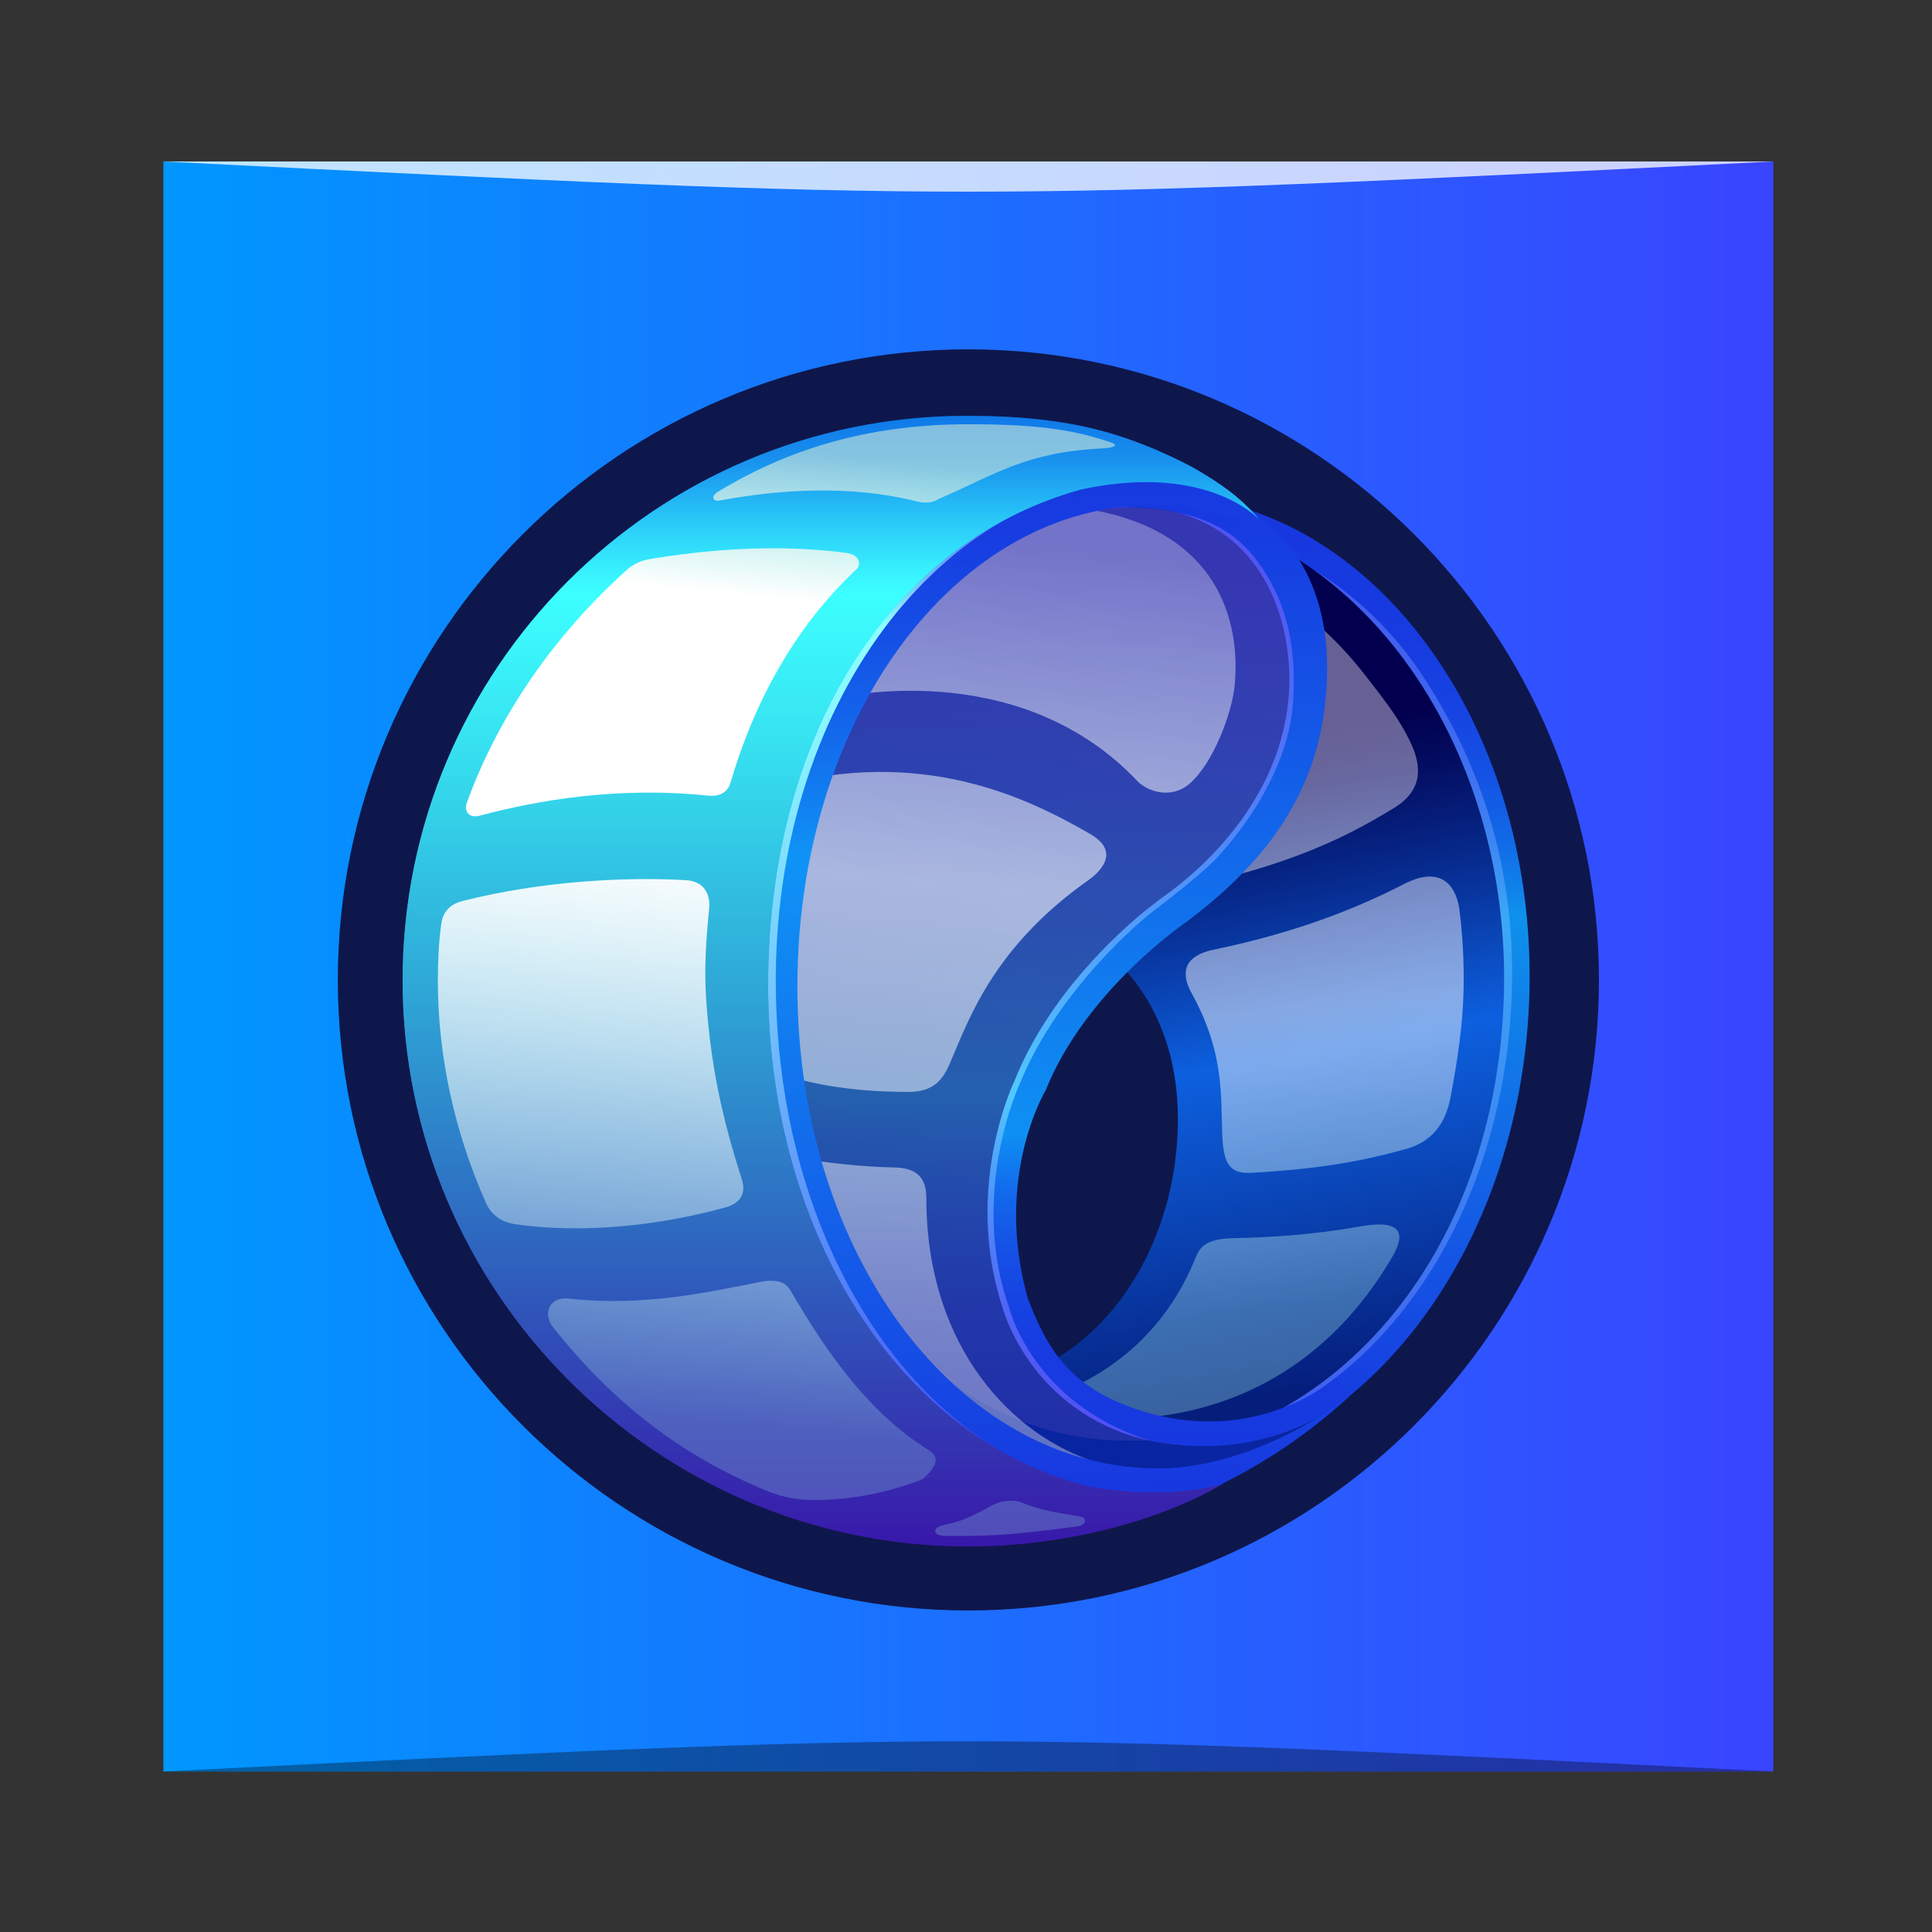 <?xml version="1.0" encoding="UTF-8" standalone="no"?>
<!-- Created with Inkscape (http://www.inkscape.org/) -->

<svg
   xmlns:a="http://ns.adobe.com/AdobeSVGViewerExtensions/3.0/"
   xmlns:dc="http://purl.org/dc/elements/1.1/"
   xmlns:cc="http://creativecommons.org/ns#"
   xmlns:rdf="http://www.w3.org/1999/02/22-rdf-syntax-ns#"
   xmlns:svg="http://www.w3.org/2000/svg"
   xmlns="http://www.w3.org/2000/svg"
   xmlns:xlink="http://www.w3.org/1999/xlink"
   xmlns:sodipodi="http://sodipodi.sourceforge.net/DTD/sodipodi-0.dtd"
   xmlns:inkscape="http://www.inkscape.org/namespaces/inkscape"
   width="48px"
   height="48px"
   id="svg3743"
   version="1.1"
   inkscape:version="0.48.5 r10040"
   sodipodi:docname="新建文档 2">
  <rect width="100%" height="100%" fill="#333333" stroke="none"/>
  <defs
     id="defs3745">
    <linearGradient
       inkscape:collect="always"
       xlink:href="#SVGID_1_"
       id="linearGradient3976"
       gradientUnits="userSpaceOnUse"
       x1="2"
       y1="23"
       x2="46"
       y2="23"
       gradientTransform="matrix(0.909,0,0,0.909,2.182,2.182)" />
    <linearGradient
       id="SVGID_1_"
       gradientUnits="userSpaceOnUse"
       x1="2"
       y1="23"
       x2="46"
       y2="23">
      <stop
         offset="0"
         style="stop-color:#0097FF"
         id="stop10" />
      <stop
         offset="1"
         style="stop-color:#3945FF"
         id="stop12" />
      <a:midPointStop
         offset="0"
         style="stop-color:#0097FF" />
      <a:midPointStop
         offset="0.5"
         style="stop-color:#0097FF" />
      <a:midPointStop
         offset="1"
         style="stop-color:#3945FF" />
    </linearGradient>
    <linearGradient
       inkscape:collect="always"
       xlink:href="#SVGID_2_"
       id="linearGradient3972"
       gradientUnits="userSpaceOnUse"
       x1="32.577"
       y1="12.226"
       x2="32.577"
       y2="12.226"
       gradientTransform="matrix(0.909,0,0,0.909,2.241,2.194)" />
    <linearGradient
       id="SVGID_2_"
       gradientUnits="userSpaceOnUse"
       x1="32.577"
       y1="12.226"
       x2="32.577"
       y2="12.226">
      <stop
         offset="0"
         style="stop-color:#036D94"
         id="stop19" />
      <stop
         offset="0.045"
         style="stop-color:#179DB3"
         id="stop21" />
      <stop
         offset="0.098"
         style="stop-color:#2DD1D3"
         id="stop23" />
      <stop
         offset="0.138"
         style="stop-color:#3AF1E7"
         id="stop25" />
      <stop
         offset="0.16"
         style="stop-color:#3FFDEF"
         id="stop27" />
      <stop
         offset="0.266"
         style="stop-color:#3DE5E4"
         id="stop29" />
      <stop
         offset="0.489"
         style="stop-color:#36A7C8"
         id="stop31" />
      <stop
         offset="0.808"
         style="stop-color:#2C449C"
         id="stop33" />
      <stop
         offset="1"
         style="stop-color:#260680"
         id="stop35" />
      <a:midPointStop
         offset="0"
         style="stop-color:#036D94" />
      <a:midPointStop
         offset="0.425"
         style="stop-color:#036D94" />
      <a:midPointStop
         offset="0.16"
         style="stop-color:#3FFDEF" />
      <a:midPointStop
         offset="0.539"
         style="stop-color:#3FFDEF" />
      <a:midPointStop
         offset="1"
         style="stop-color:#260680" />
    </linearGradient>
    <linearGradient
       inkscape:collect="always"
       xlink:href="#SVGID_3_"
       id="linearGradient3968"
       gradientUnits="userSpaceOnUse"
       x1="33.054"
       y1="11.592"
       x2="33.054"
       y2="11.592"
       gradientTransform="matrix(0.909,0,0,0.909,2.241,2.194)" />
    <linearGradient
       id="SVGID_3_"
       gradientUnits="userSpaceOnUse"
       x1="33.054"
       y1="11.592"
       x2="33.054"
       y2="11.592">
      <stop
         offset="0"
         style="stop-color:#036D94"
         id="stop42" />
      <stop
         offset="0.045"
         style="stop-color:#179DB3"
         id="stop44" />
      <stop
         offset="0.098"
         style="stop-color:#2DD1D3"
         id="stop46" />
      <stop
         offset="0.138"
         style="stop-color:#3AF1E7"
         id="stop48" />
      <stop
         offset="0.16"
         style="stop-color:#3FFDEF"
         id="stop50" />
      <stop
         offset="0.266"
         style="stop-color:#3DE5E4"
         id="stop52" />
      <stop
         offset="0.489"
         style="stop-color:#36A7C8"
         id="stop54" />
      <stop
         offset="0.808"
         style="stop-color:#2C449C"
         id="stop56" />
      <stop
         offset="1"
         style="stop-color:#260680"
         id="stop58" />
      <a:midPointStop
         offset="0"
         style="stop-color:#036D94" />
      <a:midPointStop
         offset="0.425"
         style="stop-color:#036D94" />
      <a:midPointStop
         offset="0.16"
         style="stop-color:#3FFDEF" />
      <a:midPointStop
         offset="0.539"
         style="stop-color:#3FFDEF" />
      <a:midPointStop
         offset="1"
         style="stop-color:#260680" />
    </linearGradient>
    <linearGradient
       inkscape:collect="always"
       xlink:href="#SVGID_4_"
       id="linearGradient4499"
       gradientUnits="userSpaceOnUse"
       x1="28.873"
       y1="12.15"
       x2="29.122"
       y2="36.631"
       gradientTransform="matrix(0.909,0,0,0.909,2.241,2.194)" />
    <linearGradient
       id="SVGID_4_"
       gradientUnits="userSpaceOnUse"
       x1="28.873"
       y1="12.15"
       x2="29.122"
       y2="36.631">
      <stop
         offset="0"
         style="stop-color:#1738E0"
         id="stop71" />
      <stop
         offset="0.121"
         style="stop-color:#173BE0"
         id="stop73" />
      <stop
         offset="0.205"
         style="stop-color:#1644E2"
         id="stop75" />
      <stop
         offset="0.279"
         style="stop-color:#1453E4"
         id="stop77" />
      <stop
         offset="0.346"
         style="stop-color:#1269E7"
         id="stop79" />
      <stop
         offset="0.409"
         style="stop-color:#0F85EA"
         id="stop81" />
      <stop
         offset="0.43"
         style="stop-color:#0E91EC"
         id="stop83" />
      <stop
         offset="1"
         style="stop-color:#1738E0"
         id="stop85" />
      <a:midPointStop
         offset="0"
         style="stop-color:#1738E0" />
      <a:midPointStop
         offset="0.774"
         style="stop-color:#1738E0" />
      <a:midPointStop
         offset="0.43"
         style="stop-color:#0E91EC" />
      <a:midPointStop
         offset="0.5"
         style="stop-color:#0E91EC" />
      <a:midPointStop
         offset="1"
         style="stop-color:#1738E0" />
    </linearGradient>
    <linearGradient
       inkscape:collect="always"
       xlink:href="#SVGID_5_"
       id="linearGradient4496"
       gradientUnits="userSpaceOnUse"
       x1="32.317"
       y1="13.041"
       x2="32.549"
       y2="35.933"
       gradientTransform="matrix(0.909,0,0,0.909,2.241,2.194)" />
    <linearGradient
       id="SVGID_5_"
       gradientUnits="userSpaceOnUse"
       x1="32.317"
       y1="13.041"
       x2="32.549"
       y2="35.933">
      <stop
         offset="0"
         style="stop-color:#6982FC"
         id="stop90" />
      <stop
         offset="0.137"
         style="stop-color:#6985FC"
         id="stop92" />
      <stop
         offset="0.233"
         style="stop-color:#698EFD"
         id="stop94" />
      <stop
         offset="0.317"
         style="stop-color:#699DFD"
         id="stop96" />
      <stop
         offset="0.393"
         style="stop-color:#69B3FE"
         id="stop98" />
      <stop
         offset="0.43"
         style="stop-color:#69C1FF"
         id="stop100" />
      <stop
         offset="1"
         style="stop-color:#6982FC"
         id="stop102" />
      <a:midPointStop
         offset="0"
         style="stop-color:#6982FC" />
      <a:midPointStop
         offset="0.774"
         style="stop-color:#6982FC" />
      <a:midPointStop
         offset="0.43"
         style="stop-color:#69C1FF" />
      <a:midPointStop
         offset="0.5"
         style="stop-color:#69C1FF" />
      <a:midPointStop
         offset="1"
         style="stop-color:#6982FC" />
    </linearGradient>
    <linearGradient
       inkscape:collect="always"
       xlink:href="#SVGID_6_"
       id="linearGradient4493"
       gradientUnits="userSpaceOnUse"
       x1="27.045"
       y1="18.694"
       x2="30.291"
       y2="36.068"
       gradientTransform="matrix(0.909,0,0,0.909,2.241,2.194)" />
    <linearGradient
       id="SVGID_6_"
       gradientUnits="userSpaceOnUse"
       x1="27.045"
       y1="18.694"
       x2="30.291"
       y2="36.068">
      <stop
         offset="0"
         style="stop-color:#02004E"
         id="stop107" />
      <stop
         offset="0.08"
         style="stop-color:#030C5F"
         id="stop109" />
      <stop
         offset="0.24"
         style="stop-color:#072A8D"
         id="stop111" />
      <stop
         offset="0.463"
         style="stop-color:#0C5AD6"
         id="stop113" />
      <stop
         offset="0.489"
         style="stop-color:#0D60DF"
         id="stop115" />
      <stop
         offset="0.717"
         style="stop-color:#0A44B5"
         id="stop117" />
      <stop
         offset="1"
         style="stop-color:#051E7C"
         id="stop119" />
      <a:midPointStop
         offset="0"
         style="stop-color:#02004E" />
      <a:midPointStop
         offset="0.553"
         style="stop-color:#02004E" />
      <a:midPointStop
         offset="0.489"
         style="stop-color:#0D60DF" />
      <a:midPointStop
         offset="0.522"
         style="stop-color:#0D60DF" />
      <a:midPointStop
         offset="1"
         style="stop-color:#051E7C" />
    </linearGradient>
    <linearGradient
       inkscape:collect="always"
       xlink:href="#SVGID_7_"
       id="linearGradient4236"
       gradientUnits="userSpaceOnUse"
       x1="33.187"
       y1="19.011"
       x2="34.793"
       y2="33.069" />
    <linearGradient
       id="SVGID_7_"
       gradientUnits="userSpaceOnUse"
       x1="33.187"
       y1="19.011"
       x2="34.793"
       y2="33.069">
      <stop
         offset="0"
         style="stop-color:#FFF0FF;stop-opacity:0.8"
         id="stop126" />
      <stop
         offset="0.163"
         style="stop-color:#FFF7FF;stop-opacity:0.875"
         id="stop128" />
      <stop
         offset="0.435"
         style="stop-color:#FFFFFF"
         id="stop130" />
      <stop
         offset="0.547"
         style="stop-color:#F8FFFE;stop-opacity:0.92"
         id="stop132" />
      <stop
         offset="0.714"
         style="stop-color:#E4FFFB;stop-opacity:0.802"
         id="stop134" />
      <stop
         offset="0.913"
         style="stop-color:#C3FFF6;stop-opacity:0.661"
         id="stop136" />
      <stop
         offset="1"
         style="stop-color:#B3FFF3;stop-opacity:0.6"
         id="stop138" />
      <a:midPointStop
         offset="0"
         style="stop-color:#FFF0FF;stop-opacity:0.8" />
      <a:midPointStop
         offset="0.384"
         style="stop-color:#FFF0FF;stop-opacity:0.8" />
      <a:midPointStop
         offset="0.435"
         style="stop-color:#FFFFFF" />
      <a:midPointStop
         offset="0.623"
         style="stop-color:#FFFFFF" />
      <a:midPointStop
         offset="1"
         style="stop-color:#B3FFF3;stop-opacity:0.6" />
    </linearGradient>
    <linearGradient
       inkscape:collect="always"
       xlink:href="#SVGID_8_"
       id="linearGradient4238"
       gradientUnits="userSpaceOnUse"
       x1="27.386"
       y1="19.673"
       x2="28.993"
       y2="33.732" />
    <linearGradient
       id="SVGID_8_"
       gradientUnits="userSpaceOnUse"
       x1="27.386"
       y1="19.673"
       x2="28.993"
       y2="33.732">
      <stop
         offset="0"
         style="stop-color:#FFF0FF;stop-opacity:0.8"
         id="stop143" />
      <stop
         offset="0.163"
         style="stop-color:#FFF7FF;stop-opacity:0.875"
         id="stop145" />
      <stop
         offset="0.435"
         style="stop-color:#FFFFFF"
         id="stop147" />
      <stop
         offset="0.547"
         style="stop-color:#F8FFFE;stop-opacity:0.92"
         id="stop149" />
      <stop
         offset="0.714"
         style="stop-color:#E4FFFB;stop-opacity:0.802"
         id="stop151" />
      <stop
         offset="0.913"
         style="stop-color:#C3FFF6;stop-opacity:0.661"
         id="stop153" />
      <stop
         offset="1"
         style="stop-color:#B3FFF3;stop-opacity:0.6"
         id="stop155" />
      <a:midPointStop
         offset="0"
         style="stop-color:#FFF0FF;stop-opacity:0.8" />
      <a:midPointStop
         offset="0.384"
         style="stop-color:#FFF0FF;stop-opacity:0.8" />
      <a:midPointStop
         offset="0.435"
         style="stop-color:#FFFFFF" />
      <a:midPointStop
         offset="0.623"
         style="stop-color:#FFFFFF" />
      <a:midPointStop
         offset="1"
         style="stop-color:#B3FFF3;stop-opacity:0.6" />
    </linearGradient>
    <linearGradient
       inkscape:collect="always"
       xlink:href="#SVGID_11_"
       id="linearGradient4240"
       gradientUnits="userSpaceOnUse"
       x1="29.249"
       y1="19.459"
       x2="30.855"
       y2="33.52" />
    <linearGradient
       id="SVGID_11_"
       gradientUnits="userSpaceOnUse"
       x1="29.249"
       y1="19.459"
       x2="30.855"
       y2="33.52">
      <stop
         offset="0"
         style="stop-color:#FFF0FF;stop-opacity:0.8"
         id="stop160" />
      <stop
         offset="0.163"
         style="stop-color:#FFF7FF;stop-opacity:0.875"
         id="stop162" />
      <stop
         offset="0.435"
         style="stop-color:#FFFFFF"
         id="stop164" />
      <stop
         offset="0.547"
         style="stop-color:#F8FFFE;stop-opacity:0.92"
         id="stop166" />
      <stop
         offset="0.714"
         style="stop-color:#E4FFFB;stop-opacity:0.802"
         id="stop168" />
      <stop
         offset="0.913"
         style="stop-color:#C3FFF6;stop-opacity:0.661"
         id="stop170" />
      <stop
         offset="1"
         style="stop-color:#B3FFF3;stop-opacity:0.6"
         id="stop172" />
      <a:midPointStop
         offset="0"
         style="stop-color:#FFF0FF;stop-opacity:0.8" />
      <a:midPointStop
         offset="0.384"
         style="stop-color:#FFF0FF;stop-opacity:0.8" />
      <a:midPointStop
         offset="0.435"
         style="stop-color:#FFFFFF" />
      <a:midPointStop
         offset="0.623"
         style="stop-color:#FFFFFF" />
      <a:midPointStop
         offset="1"
         style="stop-color:#B3FFF3;stop-opacity:0.6" />
    </linearGradient>
    <linearGradient
       inkscape:collect="always"
       xlink:href="#SVGID_12_"
       id="linearGradient4462"
       gradientUnits="userSpaceOnUse"
       x1="24.433"
       y1="37.027"
       x2="24.735"
       y2="11.336"
       gradientTransform="matrix(0.909,0,0,0.909,2.241,2.194)" />
    <linearGradient
       id="SVGID_12_"
       gradientUnits="userSpaceOnUse"
       x1="24.433"
       y1="37.027"
       x2="24.735"
       y2="11.336">
      <stop
         offset="0"
         style="stop-color:#1738E0"
         id="stop177" />
      <stop
         offset="0.093"
         style="stop-color:#173BE1"
         id="stop179" />
      <stop
         offset="0.158"
         style="stop-color:#1644E3"
         id="stop181" />
      <stop
         offset="0.214"
         style="stop-color:#1453E6"
         id="stop183" />
      <stop
         offset="0.266"
         style="stop-color:#1269EB"
         id="stop185" />
      <stop
         offset="0.314"
         style="stop-color:#0F85F1"
         id="stop187" />
      <stop
         offset="0.329"
         style="stop-color:#0E90F3"
         id="stop189" />
      <stop
         offset="1"
         style="stop-color:#1738E0"
         id="stop191" />
      <a:midPointStop
         offset="0"
         style="stop-color:#1738E0" />
      <a:midPointStop
         offset="0.774"
         style="stop-color:#1738E0" />
      <a:midPointStop
         offset="0.329"
         style="stop-color:#0E90F3" />
      <a:midPointStop
         offset="0.5"
         style="stop-color:#0E90F3" />
      <a:midPointStop
         offset="1"
         style="stop-color:#1738E0" />
    </linearGradient>
    <linearGradient
       inkscape:collect="always"
       xlink:href="#SVGID_13_"
       id="linearGradient4459"
       gradientUnits="userSpaceOnUse"
       x1="25.317"
       y1="36.316"
       x2="25.596"
       y2="12.604"
       gradientTransform="matrix(0.909,0,0,0.909,2.241,2.194)" />
    <linearGradient
       id="SVGID_13_"
       gradientUnits="userSpaceOnUse"
       x1="25.317"
       y1="36.316"
       x2="25.596"
       y2="12.604">
      <stop
         offset="0"
         style="stop-color:#5052F3"
         id="stop196" />
      <stop
         offset="0.057"
         style="stop-color:#5058F4"
         id="stop198" />
      <stop
         offset="0.131"
         style="stop-color:#5067F5"
         id="stop200" />
      <stop
         offset="0.213"
         style="stop-color:#5082F8"
         id="stop202" />
      <stop
         offset="0.3"
         style="stop-color:#51A6FB"
         id="stop204" />
      <stop
         offset="0.371"
         style="stop-color:#51C9FF"
         id="stop206" />
      <stop
         offset="0.536"
         style="stop-color:#51A2FB"
         id="stop208" />
      <stop
         offset="0.742"
         style="stop-color:#5078F7"
         id="stop210" />
      <stop
         offset="0.904"
         style="stop-color:#505EF4"
         id="stop212" />
      <stop
         offset="1"
         style="stop-color:#5054F3"
         id="stop214" />
      <a:midPointStop
         offset="0"
         style="stop-color:#5052F3" />
      <a:midPointStop
         offset="0.655"
         style="stop-color:#5052F3" />
      <a:midPointStop
         offset="0.371"
         style="stop-color:#51C9FF" />
      <a:midPointStop
         offset="0.407"
         style="stop-color:#51C9FF" />
      <a:midPointStop
         offset="1"
         style="stop-color:#5054F3" />
    </linearGradient>
    <linearGradient
       inkscape:collect="always"
       xlink:href="#SVGID_14_"
       id="linearGradient4456"
       gradientUnits="userSpaceOnUse"
       x1="30.691"
       y1="14.334"
       x2="23.751"
       y2="36.341"
       gradientTransform="matrix(0.909,0,0,0.909,2.241,2.194)" />
    <linearGradient
       id="SVGID_14_"
       gradientUnits="userSpaceOnUse"
       x1="30.691"
       y1="14.334"
       x2="23.751"
       y2="36.341">
      <stop
         offset="0"
         style="stop-color:#232285"
         id="stop219" />
      <stop
         offset="0.197"
         style="stop-color:#191F81"
         id="stop221" />
      <stop
         offset="0.667"
         style="stop-color:#071A79"
         id="stop223" />
      <stop
         offset="1"
         style="stop-color:#001876"
         id="stop225" />
      <a:midPointStop
         offset="0"
         style="stop-color:#232285" />
      <a:midPointStop
         offset="0.368"
         style="stop-color:#232285" />
      <a:midPointStop
         offset="1"
         style="stop-color:#001876" />
    </linearGradient>
    <linearGradient
       inkscape:collect="always"
       xlink:href="#SVGID_15_"
       id="linearGradient4248"
       gradientUnits="userSpaceOnUse"
       x1="25.874"
       y1="12.313"
       x2="23.754"
       y2="33.837" />
    <linearGradient
       id="SVGID_15_"
       gradientUnits="userSpaceOnUse"
       x1="25.874"
       y1="12.313"
       x2="23.754"
       y2="33.837">
      <stop
         offset="0"
         style="stop-color:#FFFFFF;stop-opacity:0.5"
         id="stop232" />
      <stop
         offset="0.156"
         style="stop-color:#FFFFFF;stop-opacity:0.7"
         id="stop234" />
      <stop
         offset="0.418"
         style="stop-color:#FFFFFF"
         id="stop236" />
      <stop
         offset="1"
         style="stop-color:#FFFFFF;stop-opacity:0.6"
         id="stop238" />
      <a:midPointStop
         offset="0"
         style="stop-color:#FFFFFF;stop-opacity:0.5" />
      <a:midPointStop
         offset="0.481"
         style="stop-color:#FFFFFF;stop-opacity:0.5" />
      <a:midPointStop
         offset="0.156"
         style="stop-color:#FFFFFF;stop-opacity:0.7" />
      <a:midPointStop
         offset="0.66"
         style="stop-color:#FFFFFF;stop-opacity:0.7" />
      <a:midPointStop
         offset="0.418"
         style="stop-color:#FFFFFF" />
      <a:midPointStop
         offset="0.66"
         style="stop-color:#FFFFFF" />
      <a:midPointStop
         offset="1"
         style="stop-color:#FFFFFF;stop-opacity:0.6" />
    </linearGradient>
    <linearGradient
       inkscape:collect="always"
       xlink:href="#SVGID_16_"
       id="linearGradient4250"
       gradientUnits="userSpaceOnUse"
       x1="23.896"
       y1="12.18"
       x2="21.645"
       y2="35.034" />
    <linearGradient
       id="SVGID_16_"
       gradientUnits="userSpaceOnUse"
       x1="23.896"
       y1="12.18"
       x2="21.645"
       y2="35.034">
      <stop
         offset="0"
         style="stop-color:#FFFFFF;stop-opacity:0.5"
         id="stop243" />
      <stop
         offset="0.156"
         style="stop-color:#FFFFFF;stop-opacity:0.7"
         id="stop245" />
      <stop
         offset="0.418"
         style="stop-color:#FFFFFF"
         id="stop247" />
      <stop
         offset="1"
         style="stop-color:#FFFFFF;stop-opacity:0.6"
         id="stop249" />
      <a:midPointStop
         offset="0"
         style="stop-color:#FFFFFF;stop-opacity:0.5" />
      <a:midPointStop
         offset="0.481"
         style="stop-color:#FFFFFF;stop-opacity:0.5" />
      <a:midPointStop
         offset="0.156"
         style="stop-color:#FFFFFF;stop-opacity:0.7" />
      <a:midPointStop
         offset="0.66"
         style="stop-color:#FFFFFF;stop-opacity:0.7" />
      <a:midPointStop
         offset="0.418"
         style="stop-color:#FFFFFF" />
      <a:midPointStop
         offset="0.66"
         style="stop-color:#FFFFFF" />
      <a:midPointStop
         offset="1"
         style="stop-color:#FFFFFF;stop-opacity:0.6" />
    </linearGradient>
    <linearGradient
       inkscape:collect="always"
       xlink:href="#SVGID_17_"
       id="linearGradient4252"
       gradientUnits="userSpaceOnUse"
       x1="24.988"
       y1="12.287"
       x2="22.738"
       y2="35.141" />
    <linearGradient
       id="SVGID_17_"
       gradientUnits="userSpaceOnUse"
       x1="24.988"
       y1="12.287"
       x2="22.738"
       y2="35.141">
      <stop
         offset="0"
         style="stop-color:#FFFFFF;stop-opacity:0.5"
         id="stop254" />
      <stop
         offset="0.156"
         style="stop-color:#FFFFFF;stop-opacity:0.7"
         id="stop256" />
      <stop
         offset="0.418"
         style="stop-color:#FFFFFF"
         id="stop258" />
      <stop
         offset="1"
         style="stop-color:#FFFFFF;stop-opacity:0.6"
         id="stop260" />
      <a:midPointStop
         offset="0"
         style="stop-color:#FFFFFF;stop-opacity:0.5" />
      <a:midPointStop
         offset="0.481"
         style="stop-color:#FFFFFF;stop-opacity:0.5" />
      <a:midPointStop
         offset="0.156"
         style="stop-color:#FFFFFF;stop-opacity:0.7" />
      <a:midPointStop
         offset="0.66"
         style="stop-color:#FFFFFF;stop-opacity:0.7" />
      <a:midPointStop
         offset="0.418"
         style="stop-color:#FFFFFF" />
      <a:midPointStop
         offset="0.66"
         style="stop-color:#FFFFFF" />
      <a:midPointStop
         offset="1"
         style="stop-color:#FFFFFF;stop-opacity:0.6" />
    </linearGradient>
    <linearGradient
       inkscape:collect="always"
       xlink:href="#SVGID_18_"
       id="linearGradient4434"
       gradientUnits="userSpaceOnUse"
       x1="20.682"
       y1="10.525"
       x2="21.987"
       y2="38.548"
       gradientTransform="matrix(0.909,0,0,0.909,2.241,2.194)" />
    <linearGradient
       id="SVGID_18_"
       gradientUnits="userSpaceOnUse"
       x1="20.682"
       y1="10.525"
       x2="21.987"
       y2="38.548">
      <stop
         offset="0"
         style="stop-color:#1738E0"
         id="stop265" />
      <stop
         offset="0.068"
         style="stop-color:#173DE1"
         id="stop267" />
      <stop
         offset="0.152"
         style="stop-color:#154DE5"
         id="stop269" />
      <stop
         offset="0.245"
         style="stop-color:#1366EB"
         id="stop271" />
      <stop
         offset="0.344"
         style="stop-color:#1089F3"
         id="stop273" />
      <stop
         offset="0.371"
         style="stop-color:#0F94F6"
         id="stop275" />
      <stop
         offset="1"
         style="stop-color:#1738E0"
         id="stop277" />
      <a:midPointStop
         offset="0"
         style="stop-color:#1738E0" />
      <a:midPointStop
         offset="0.661"
         style="stop-color:#1738E0" />
      <a:midPointStop
         offset="0.371"
         style="stop-color:#0F94F6" />
      <a:midPointStop
         offset="0.5"
         style="stop-color:#0F94F6" />
      <a:midPointStop
         offset="1"
         style="stop-color:#1738E0" />
    </linearGradient>
    <linearGradient
       inkscape:collect="always"
       xlink:href="#SVGID_19_"
       id="linearGradient4431"
       gradientUnits="userSpaceOnUse"
       x1="19.051"
       y1="11.329"
       x2="20.291"
       y2="37.968"
       gradientTransform="matrix(0.909,0,0,0.909,2.241,2.194)" />
    <linearGradient
       id="SVGID_19_"
       gradientUnits="userSpaceOnUse"
       x1="19.051"
       y1="11.329"
       x2="20.291"
       y2="37.968">
      <stop
         offset="0"
         style="stop-color:#3B4AF6"
         id="stop282" />
      <stop
         offset="0.131"
         style="stop-color:#8EFFFF"
         id="stop284" />
      <stop
         offset="0.226"
         style="stop-color:#8AF6FF"
         id="stop286" />
      <stop
         offset="0.381"
         style="stop-color:#7FDEFD"
         id="stop288" />
      <stop
         offset="0.576"
         style="stop-color:#6DB6FB"
         id="stop290" />
      <stop
         offset="0.802"
         style="stop-color:#5480F9"
         id="stop292" />
      <stop
         offset="1"
         style="stop-color:#3B4AF6"
         id="stop294" />
      <a:midPointStop
         offset="0"
         style="stop-color:#3B4AF6" />
      <a:midPointStop
         offset="0.5"
         style="stop-color:#3B4AF6" />
      <a:midPointStop
         offset="0.131"
         style="stop-color:#8EFFFF" />
      <a:midPointStop
         offset="0.6"
         style="stop-color:#8EFFFF" />
      <a:midPointStop
         offset="1"
         style="stop-color:#3B4AF6" />
    </linearGradient>
    <linearGradient
       inkscape:collect="always"
       xlink:href="#SVGID_20_"
       id="linearGradient4428"
       gradientUnits="userSpaceOnUse"
       x1="20.243"
       y1="10.172"
       x2="20.243"
       y2="40.034"
       gradientTransform="matrix(0.909,0,0,0.909,2.241,2.194)" />
    <linearGradient
       id="SVGID_20_"
       gradientUnits="userSpaceOnUse"
       x1="20.243"
       y1="10.172"
       x2="20.243"
       y2="40.034">
      <stop
         offset="0"
         style="stop-color:#0D70DD"
         id="stop299" />
      <stop
         offset="0.008"
         style="stop-color:#0E76DF"
         id="stop301" />
      <stop
         offset="0.078"
         style="stop-color:#16AAF0"
         id="stop303" />
      <stop
         offset="0.131"
         style="stop-color:#1ACAFB"
         id="stop305" />
      <stop
         offset="0.16"
         style="stop-color:#1CD6FF"
         id="stop307" />
      <stop
         offset="0.287"
         style="stop-color:#24BEFA"
         id="stop309" />
      <stop
         offset="0.554"
         style="stop-color:#3880ED"
         id="stop311" />
      <stop
         offset="0.939"
         style="stop-color:#591DD7"
         id="stop313" />
      <stop
         offset="1"
         style="stop-color:#5E0DD4"
         id="stop315" />
      <a:midPointStop
         offset="0"
         style="stop-color:#0D70DD" />
      <a:midPointStop
         offset="0.425"
         style="stop-color:#0D70DD" />
      <a:midPointStop
         offset="0.16"
         style="stop-color:#1CD6FF" />
      <a:midPointStop
         offset="0.539"
         style="stop-color:#1CD6FF" />
      <a:midPointStop
         offset="1"
         style="stop-color:#5E0DD4" />
    </linearGradient>
    <linearGradient
       inkscape:collect="always"
       xlink:href="#SVGID_21_"
       id="linearGradient4425"
       gradientUnits="userSpaceOnUse"
       x1="20.243"
       y1="8.92"
       x2="20.243"
       y2="39.817"
       gradientTransform="matrix(0.909,0,0,0.909,2.241,2.194)" />
    <linearGradient
       id="SVGID_21_"
       gradientUnits="userSpaceOnUse"
       x1="20.243"
       y1="8.92"
       x2="20.243"
       y2="39.817">
      <stop
         offset="0"
         style="stop-color:#127FF4;stop-opacity:0.5"
         id="stop320" />
      <stop
         offset="0.033"
         style="stop-color:#1D9FF7;stop-opacity:0.604"
         id="stop322" />
      <stop
         offset="0.092"
         style="stop-color:#2ED3FB;stop-opacity:0.786"
         id="stop324" />
      <stop
         offset="0.136"
         style="stop-color:#39F3FE;stop-opacity:0.924"
         id="stop326" />
      <stop
         offset="0.16"
         style="stop-color:#3DFFFF"
         id="stop328" />
      <stop
         offset="0.277"
         style="stop-color:#39E7F1;stop-opacity:0.931"
         id="stop330" />
      <stop
         offset="0.523"
         style="stop-color:#2DA9CE;stop-opacity:0.784"
         id="stop332" />
      <stop
         offset="0.876"
         style="stop-color:#1B4696;stop-opacity:0.574"
         id="stop334" />
      <stop
         offset="1"
         style="stop-color:#142281;stop-opacity:0.5"
         id="stop336" />
      <a:midPointStop
         offset="0"
         style="stop-color:#127FF4;stop-opacity:0.5" />
      <a:midPointStop
         offset="0.425"
         style="stop-color:#127FF4;stop-opacity:0.5" />
      <a:midPointStop
         offset="0.16"
         style="stop-color:#3DFFFF" />
      <a:midPointStop
         offset="0.539"
         style="stop-color:#3DFFFF" />
      <a:midPointStop
         offset="1"
         style="stop-color:#142281;stop-opacity:0.5" />
    </linearGradient>
    <linearGradient
       inkscape:collect="always"
       xlink:href="#SVGID_22_"
       id="linearGradient4262"
       gradientUnits="userSpaceOnUse"
       x1="15.468"
       y1="9.452"
       x2="12.749"
       y2="35.913" />
    <linearGradient
       id="SVGID_22_"
       gradientUnits="userSpaceOnUse"
       x1="15.468"
       y1="9.452"
       x2="12.749"
       y2="35.913">
      <stop
         offset="0"
         style="stop-color:#CDE8D9;stop-opacity:0.6"
         id="stop343" />
      <stop
         offset="0.156"
         style="stop-color:#FFFFFF"
         id="stop345" />
      <stop
         offset="0.418"
         style="stop-color:#FFFFFF"
         id="stop347" />
      <stop
         offset="0.511"
         style="stop-color:#FAFCFD;stop-opacity:0.888"
         id="stop349" />
      <stop
         offset="0.628"
         style="stop-color:#EAF4F9;stop-opacity:0.748"
         id="stop351" />
      <stop
         offset="0.757"
         style="stop-color:#D1E6F1;stop-opacity:0.592"
         id="stop353" />
      <stop
         offset="0.894"
         style="stop-color:#ADD3E6;stop-opacity:0.427"
         id="stop355" />
      <stop
         offset="1"
         style="stop-color:#8DC2DC;stop-opacity:0.3"
         id="stop357" />
      <a:midPointStop
         offset="0"
         style="stop-color:#CDE8D9;stop-opacity:0.6" />
      <a:midPointStop
         offset="0.481"
         style="stop-color:#CDE8D9;stop-opacity:0.6" />
      <a:midPointStop
         offset="0.156"
         style="stop-color:#FFFFFF" />
      <a:midPointStop
         offset="0.66"
         style="stop-color:#FFFFFF" />
      <a:midPointStop
         offset="0.418"
         style="stop-color:#FFFFFF" />
      <a:midPointStop
         offset="0.66"
         style="stop-color:#FFFFFF" />
      <a:midPointStop
         offset="1"
         style="stop-color:#8DC2DC;stop-opacity:0.3" />
    </linearGradient>
    <linearGradient
       inkscape:collect="always"
       xlink:href="#SVGID_23_"
       id="linearGradient4264"
       gradientUnits="userSpaceOnUse"
       x1="16.338"
       y1="9.547"
       x2="13.624"
       y2="35.952" />
    <linearGradient
       id="SVGID_23_"
       gradientUnits="userSpaceOnUse"
       x1="16.338"
       y1="9.547"
       x2="13.624"
       y2="35.952">
      <stop
         offset="0"
         style="stop-color:#CDE8D9;stop-opacity:0.6"
         id="stop362" />
      <stop
         offset="0.156"
         style="stop-color:#FFFFFF"
         id="stop364" />
      <stop
         offset="0.418"
         style="stop-color:#FFFFFF"
         id="stop366" />
      <stop
         offset="0.511"
         style="stop-color:#FAFCFD;stop-opacity:0.888"
         id="stop368" />
      <stop
         offset="0.628"
         style="stop-color:#EAF4F9;stop-opacity:0.748"
         id="stop370" />
      <stop
         offset="0.757"
         style="stop-color:#D1E6F1;stop-opacity:0.592"
         id="stop372" />
      <stop
         offset="0.894"
         style="stop-color:#ADD3E6;stop-opacity:0.427"
         id="stop374" />
      <stop
         offset="1"
         style="stop-color:#8DC2DC;stop-opacity:0.3"
         id="stop376" />
      <a:midPointStop
         offset="0"
         style="stop-color:#CDE8D9;stop-opacity:0.6" />
      <a:midPointStop
         offset="0.481"
         style="stop-color:#CDE8D9;stop-opacity:0.6" />
      <a:midPointStop
         offset="0.156"
         style="stop-color:#FFFFFF" />
      <a:midPointStop
         offset="0.66"
         style="stop-color:#FFFFFF" />
      <a:midPointStop
         offset="0.418"
         style="stop-color:#FFFFFF" />
      <a:midPointStop
         offset="0.66"
         style="stop-color:#FFFFFF" />
      <a:midPointStop
         offset="1"
         style="stop-color:#8DC2DC;stop-opacity:0.3" />
    </linearGradient>
    <linearGradient
       inkscape:collect="always"
       xlink:href="#SVGID_24_"
       id="linearGradient4266"
       gradientUnits="userSpaceOnUse"
       x1="22.544"
       y1="10.239"
       x2="19.94"
       y2="35.57" />
    <linearGradient
       id="SVGID_24_"
       gradientUnits="userSpaceOnUse"
       x1="22.544"
       y1="10.239"
       x2="19.94"
       y2="35.57">
      <stop
         offset="0"
         style="stop-color:#CDE8D9;stop-opacity:0.6"
         id="stop381" />
      <stop
         offset="0.156"
         style="stop-color:#FFFFFF"
         id="stop383" />
      <stop
         offset="0.418"
         style="stop-color:#FFFFFF"
         id="stop385" />
      <stop
         offset="0.511"
         style="stop-color:#FAFCFD;stop-opacity:0.888"
         id="stop387" />
      <stop
         offset="0.628"
         style="stop-color:#EAF4F9;stop-opacity:0.748"
         id="stop389" />
      <stop
         offset="0.757"
         style="stop-color:#D1E6F1;stop-opacity:0.592"
         id="stop391" />
      <stop
         offset="0.894"
         style="stop-color:#ADD3E6;stop-opacity:0.427"
         id="stop393" />
      <stop
         offset="1"
         style="stop-color:#8DC2DC;stop-opacity:0.3"
         id="stop395" />
      <a:midPointStop
         offset="0"
         style="stop-color:#CDE8D9;stop-opacity:0.6" />
      <a:midPointStop
         offset="0.481"
         style="stop-color:#CDE8D9;stop-opacity:0.6" />
      <a:midPointStop
         offset="0.156"
         style="stop-color:#FFFFFF" />
      <a:midPointStop
         offset="0.66"
         style="stop-color:#FFFFFF" />
      <a:midPointStop
         offset="0.418"
         style="stop-color:#FFFFFF" />
      <a:midPointStop
         offset="0.66"
         style="stop-color:#FFFFFF" />
      <a:midPointStop
         offset="1"
         style="stop-color:#8DC2DC;stop-opacity:0.3" />
    </linearGradient>
    <linearGradient
       inkscape:collect="always"
       xlink:href="#SVGID_25_"
       id="linearGradient4268"
       gradientUnits="userSpaceOnUse"
       x1="20.438"
       y1="9.922"
       x2="17.712"
       y2="36.454" />
    <linearGradient
       id="SVGID_25_"
       gradientUnits="userSpaceOnUse"
       x1="20.438"
       y1="9.922"
       x2="17.712"
       y2="36.454">
      <stop
         offset="0"
         style="stop-color:#CDE8D9;stop-opacity:0.6"
         id="stop400" />
      <stop
         offset="0.156"
         style="stop-color:#FFFFFF"
         id="stop402" />
      <stop
         offset="0.418"
         style="stop-color:#FFFFFF"
         id="stop404" />
      <stop
         offset="0.511"
         style="stop-color:#FAFCFD;stop-opacity:0.888"
         id="stop406" />
      <stop
         offset="0.628"
         style="stop-color:#EAF4F9;stop-opacity:0.748"
         id="stop408" />
      <stop
         offset="0.757"
         style="stop-color:#D1E6F1;stop-opacity:0.592"
         id="stop410" />
      <stop
         offset="0.894"
         style="stop-color:#ADD3E6;stop-opacity:0.427"
         id="stop412" />
      <stop
         offset="1"
         style="stop-color:#8DC2DC;stop-opacity:0.3"
         id="stop414" />
      <a:midPointStop
         offset="0"
         style="stop-color:#CDE8D9;stop-opacity:0.6" />
      <a:midPointStop
         offset="0.481"
         style="stop-color:#CDE8D9;stop-opacity:0.6" />
      <a:midPointStop
         offset="0.156"
         style="stop-color:#FFFFFF" />
      <a:midPointStop
         offset="0.66"
         style="stop-color:#FFFFFF" />
      <a:midPointStop
         offset="0.418"
         style="stop-color:#FFFFFF" />
      <a:midPointStop
         offset="0.66"
         style="stop-color:#FFFFFF" />
      <a:midPointStop
         offset="1"
         style="stop-color:#8DC2DC;stop-opacity:0.3" />
    </linearGradient>
    <linearGradient
       inkscape:collect="always"
       xlink:href="#SVGID_26_"
       id="linearGradient4270"
       gradientUnits="userSpaceOnUse"
       gradientTransform="matrix(0.998,0.058,-0.058,0.998,21.977,-2.086)"
       x1="7.984"
       y1="17.622"
       x2="5.731"
       y2="39.536" />
    <linearGradient
       id="SVGID_26_"
       gradientUnits="userSpaceOnUse"
       x1="7.984"
       y1="17.622"
       x2="5.731"
       y2="39.536"
       gradientTransform="matrix(0.998,0.058,-0.058,0.998,21.977,-2.086)">
      <stop
         offset="0"
         style="stop-color:#CDE8D9;stop-opacity:0.6"
         id="stop419" />
      <stop
         offset="0.156"
         style="stop-color:#FFFFFF"
         id="stop421" />
      <stop
         offset="0.418"
         style="stop-color:#FFFFFF"
         id="stop423" />
      <stop
         offset="0.511"
         style="stop-color:#FAFCFD;stop-opacity:0.888"
         id="stop425" />
      <stop
         offset="0.628"
         style="stop-color:#EAF4F9;stop-opacity:0.748"
         id="stop427" />
      <stop
         offset="0.757"
         style="stop-color:#D1E6F1;stop-opacity:0.592"
         id="stop429" />
      <stop
         offset="0.894"
         style="stop-color:#ADD3E6;stop-opacity:0.427"
         id="stop431" />
      <stop
         offset="1"
         style="stop-color:#8DC2DC;stop-opacity:0.3"
         id="stop433" />
      <a:midPointStop
         offset="0"
         style="stop-color:#CDE8D9;stop-opacity:0.6" />
      <a:midPointStop
         offset="0.481"
         style="stop-color:#CDE8D9;stop-opacity:0.6" />
      <a:midPointStop
         offset="0.156"
         style="stop-color:#FFFFFF" />
      <a:midPointStop
         offset="0.66"
         style="stop-color:#FFFFFF" />
      <a:midPointStop
         offset="0.418"
         style="stop-color:#FFFFFF" />
      <a:midPointStop
         offset="0.66"
         style="stop-color:#FFFFFF" />
      <a:midPointStop
         offset="1"
         style="stop-color:#8DC2DC;stop-opacity:0.3" />
    </linearGradient>
    <linearGradient
       inkscape:collect="always"
       xlink:href="#SVGID_27_"
       id="linearGradient4371"
       gradientUnits="userSpaceOnUse"
       x1="32.894"
       y1="12.537"
       x2="32.894"
       y2="12.537"
       gradientTransform="matrix(0.909,0,0,0.909,2.241,2.194)" />
    <linearGradient
       id="SVGID_27_"
       gradientUnits="userSpaceOnUse"
       x1="32.894"
       y1="12.537"
       x2="32.894"
       y2="12.537">
      <stop
         offset="0"
         style="stop-color:#0D70DD"
         id="stop438" />
      <stop
         offset="0.008"
         style="stop-color:#0E76DF"
         id="stop440" />
      <stop
         offset="0.078"
         style="stop-color:#16AAF0"
         id="stop442" />
      <stop
         offset="0.131"
         style="stop-color:#1ACAFB"
         id="stop444" />
      <stop
         offset="0.16"
         style="stop-color:#1CD6FF"
         id="stop446" />
      <stop
         offset="0.287"
         style="stop-color:#24BEFA"
         id="stop448" />
      <stop
         offset="0.554"
         style="stop-color:#3880ED"
         id="stop450" />
      <stop
         offset="0.939"
         style="stop-color:#591DD7"
         id="stop452" />
      <stop
         offset="1"
         style="stop-color:#5E0DD4"
         id="stop454" />
      <a:midPointStop
         offset="0"
         style="stop-color:#0D70DD" />
      <a:midPointStop
         offset="0.425"
         style="stop-color:#0D70DD" />
      <a:midPointStop
         offset="0.16"
         style="stop-color:#1CD6FF" />
      <a:midPointStop
         offset="0.539"
         style="stop-color:#1CD6FF" />
      <a:midPointStop
         offset="1"
         style="stop-color:#5E0DD4" />
    </linearGradient>
    <linearGradient
       y2="23"
       x2="46"
       y1="23"
       x1="2"
       gradientTransform="matrix(0.909,0,0,0.909,2.241,2.194)"
       gradientUnits="userSpaceOnUse"
       id="linearGradient3741"
       xlink:href="#SVGID_1_"
       inkscape:collect="always" />
  </defs>
  <sodipodi:namedview
     id="base"
     pagecolor="#ffffff"
     bordercolor="#666666"
     borderopacity="1.0"
     inkscape:pageopacity="0.0"
     inkscape:pageshadow="2"
     inkscape:zoom="4.9497475"
     inkscape:cx="-38.860307"
     inkscape:cy="46.004"
     inkscape:current-layer="layer1"
     showgrid="true"
     inkscape:grid-bbox="true"
     inkscape:document-units="px"
     inkscape:snap-bbox="true"
     inkscape:snap-global="true"
     inkscape:window-width="1366"
     inkscape:window-height="744"
     inkscape:window-x="0"
     inkscape:window-y="24"
     inkscape:window-maximized="1">
    <inkscape:grid
       type="xygrid"
       id="grid3751" />
  </sodipodi:namedview>
  <g
     id="layer1"
     inkscape:label="Layer 1"
     inkscape:groupmode="layer">
    <path
       style="fill:url(#linearGradient3741)"
       d="m 44.059,38.012 0,6 -6,0 -14,0 -14,0 -6,0 0,-6 0,-14 0,-14 0,-6 6,0 14,0 14,0 6,0 0,6 0,14 z"
       id="path14"
       inkscape:connector-curvature="0"
       sodipodi:nodetypes="ccccccccccccccccc" />
    <path
       style="fill:none"
       d="M 15.4,32.367"
       id="path16"
       inkscape:connector-curvature="0" />
    <path
       style="fill:url(#linearGradient3972)"
       d="M 31.856,13.309"
       id="path37"
       inkscape:connector-curvature="0" />
    <path
       style="fill:none"
       d="M 14.918,32.517"
       id="path39"
       inkscape:connector-curvature="0" />
    <path
       style="fill:url(#linearGradient3968)"
       d="M 32.29,12.732"
       id="path60"
       inkscape:connector-curvature="0" />
    <path
       inkscape:connector-curvature="0"
       id="path64"
       d="m 24.059,40.012 c -8.639,0 -15.666,-7.027 -15.666,-15.666 0,-8.639 7.027,-15.667 15.666,-15.667 8.639,0 15.666,7.028 15.666,15.666 0,8.638 -7.027,15.667 -15.666,15.667 z"
       style="fill:#0e174c" />
    <path
       style="fill:none"
       d="M 15.077,33.355"
       id="path68"
       inkscape:connector-curvature="0" />
    <path
       style="fill:url(#linearGradient4499)"
       d="m 28.876,12.295 c -5.181,-0.116 -9.517,5.223 -9.667,11.9 -0.035,1.572 0.167,3.079 0.56,4.469 -0.021,-0.282 -0.034,-0.565 -0.026,-0.855 0.083,-3.69 2.458,-6.639 5.295,-6.576 2.837,0.064 5.078,3.117 4.995,6.806 -0.084,3.689 -2.458,6.639 -5.295,6.575 -0.641,-0.015 -1.249,-0.188 -1.809,-0.48 1.506,1.454 3.345,2.421 5.377,2.464 5.18,0.116 9.542,-5.306 9.693,-11.984 0.15,-6.677 -3.942,-12.204 -9.122,-12.319 z"
       id="path87"
       inkscape:connector-curvature="0" />
    <path
       style="opacity:0.5;fill:url(#linearGradient4496)"
       d="m 25.988,35.234 c 2.788,-0.503 4.998,-3.531 5.082,-7.18 0.092,-4.07 -1.899,-14.859 -1.899,-14.859 2.285,-0.115 4.733,1.382 6.196,3.627 1.673,2.564 2.273,5.192 2.194,7.805 -0.192,6.338 -4.17,11.299 -9.161,11.299 0,0 -1.542,-0.267 -2.412,-0.692 z"
       id="path104"
       inkscape:connector-curvature="0" />
    <path
       style="fill:url(#linearGradient4493)"
       d="m 28.07,12.592 c -5.272,-0.117 -9.681,5.095 -9.827,11.617 -0.035,1.536 0.173,3.009 0.575,4.367 -0.022,-0.275 -0.035,-0.552 -0.029,-0.835 0.082,-3.605 2.245,-5.453 5.133,-5.388 2.886,0.064 5.422,2.017 5.341,5.622 -0.082,3.605 -2.496,6.484 -5.385,6.42 -0.653,-0.015 -1.272,-0.185 -1.841,-0.472 1.535,1.422 3.506,2.255 5.575,2.219 5.475,-0.095 9.606,-4.982 9.754,-11.505 0.146,-6.525 -4.024,-11.926 -9.296,-12.045 z"
       id="path121"
       inkscape:connector-curvature="0" />
    <g
       id="g123"
       transform="matrix(0.909,0,0,0.909,2.241,2.194)">
      <linearGradient
         id="linearGradient3550"
         gradientUnits="userSpaceOnUse"
         x1="33.187"
         y1="19.011"
         x2="34.793"
         y2="33.069">
        <stop
           offset="0"
           style="stop-color:#FFF0FF;stop-opacity:0.8"
           id="stop3552" />
        <stop
           offset="0.163"
           style="stop-color:#FFF7FF;stop-opacity:0.875"
           id="stop3554" />
        <stop
           offset="0.435"
           style="stop-color:#FFFFFF"
           id="stop3556" />
        <stop
           offset="0.547"
           style="stop-color:#F8FFFE;stop-opacity:0.92"
           id="stop3558" />
        <stop
           offset="0.714"
           style="stop-color:#E4FFFB;stop-opacity:0.802"
           id="stop3560" />
        <stop
           offset="0.913"
           style="stop-color:#C3FFF6;stop-opacity:0.661"
           id="stop3562" />
        <stop
           offset="1"
           style="stop-color:#B3FFF3;stop-opacity:0.6"
           id="stop3564" />
        <a:midPointStop
           offset="0"
           style="stop-color:#FFF0FF;stop-opacity:0.8" />
        <a:midPointStop
           offset="0.384"
           style="stop-color:#FFF0FF;stop-opacity:0.8" />
        <a:midPointStop
           offset="0.435"
           style="stop-color:#FFFFFF" />
        <a:midPointStop
           offset="0.623"
           style="stop-color:#FFFFFF" />
        <a:midPointStop
           offset="1"
           style="stop-color:#B3FFF3;stop-opacity:0.6" />
      </linearGradient>
      <path
         style="opacity:0.5;fill:url(#linearGradient4236)"
         d="m 37.19,27.527 c 0.172,-0.922 0.324,-1.877 0.346,-2.866 0.018,-0.746 -0.021,-1.481 -0.111,-2.202 -0.064,-0.508 -0.388,-1.293 -1.523,-0.707 -1.611,0.83 -3.3,1.396 -5.195,1.791 -1.01,0.21 -0.796,0.838 -0.606,1.183 0.903,1.639 0.796,2.793 0.84,3.866 0.031,0.796 0.194,1.084 0.795,1.05 1.872,-0.107 3.014,-0.313 4.225,-0.651 0.893,-0.252 1.129,-0.921 1.229,-1.464 z"
         id="path140"
         inkscape:connector-curvature="0" />
      <linearGradient
         id="linearGradient3567"
         gradientUnits="userSpaceOnUse"
         x1="27.386"
         y1="19.673"
         x2="28.993"
         y2="33.732">
        <stop
           offset="0"
           style="stop-color:#FFF0FF;stop-opacity:0.8"
           id="stop3569" />
        <stop
           offset="0.163"
           style="stop-color:#FFF7FF;stop-opacity:0.875"
           id="stop3571" />
        <stop
           offset="0.435"
           style="stop-color:#FFFFFF"
           id="stop3573" />
        <stop
           offset="0.547"
           style="stop-color:#F8FFFE;stop-opacity:0.92"
           id="stop3575" />
        <stop
           offset="0.714"
           style="stop-color:#E4FFFB;stop-opacity:0.802"
           id="stop3577" />
        <stop
           offset="0.913"
           style="stop-color:#C3FFF6;stop-opacity:0.661"
           id="stop3579" />
        <stop
           offset="1"
           style="stop-color:#B3FFF3;stop-opacity:0.6"
           id="stop3581" />
        <a:midPointStop
           offset="0"
           style="stop-color:#FFF0FF;stop-opacity:0.8" />
        <a:midPointStop
           offset="0.384"
           style="stop-color:#FFF0FF;stop-opacity:0.8" />
        <a:midPointStop
           offset="0.435"
           style="stop-color:#FFFFFF" />
        <a:midPointStop
           offset="0.623"
           style="stop-color:#FFFFFF" />
        <a:midPointStop
           offset="1"
           style="stop-color:#B3FFF3;stop-opacity:0.6" />
      </linearGradient>
      <path
         style="opacity:0.5;fill:url(#linearGradient4238)"
         d="m 36.102,17.911 c -0.301,-0.647 -0.65,-1.087 -1.213,-1.818 -1.727,-2.237 -4.036,-3.5 -6.502,-3.555 -0.055,-10e-4 -0.111,-0.002 -0.167,-0.002 -4.828,0 -8.909,4.699 -9.459,10.671 1.154,-1.363 2.855,-2.138 4.928,-2.138 0.061,0 0.122,0.001 0.184,0.002 1.58,0.035 3.076,0.266 4.247,1.117 4.316,-0.719 6.096,-1.655 7.511,-2.515 0.833,-0.504 0.738,-1.186 0.471,-1.762 z"
         id="path157"
         inkscape:connector-curvature="0" />
      <linearGradient
         id="linearGradient3584"
         gradientUnits="userSpaceOnUse"
         x1="29.249"
         y1="19.459"
         x2="30.855"
         y2="33.52">
        <stop
           offset="0"
           style="stop-color:#FFF0FF;stop-opacity:0.8"
           id="stop3586" />
        <stop
           offset="0.163"
           style="stop-color:#FFF7FF;stop-opacity:0.875"
           id="stop3588" />
        <stop
           offset="0.435"
           style="stop-color:#FFFFFF"
           id="stop3590" />
        <stop
           offset="0.547"
           style="stop-color:#F8FFFE;stop-opacity:0.92"
           id="stop3592" />
        <stop
           offset="0.714"
           style="stop-color:#E4FFFB;stop-opacity:0.802"
           id="stop3594" />
        <stop
           offset="0.913"
           style="stop-color:#C3FFF6;stop-opacity:0.661"
           id="stop3596" />
        <stop
           offset="1"
           style="stop-color:#B3FFF3;stop-opacity:0.6"
           id="stop3598" />
        <a:midPointStop
           offset="0"
           style="stop-color:#FFF0FF;stop-opacity:0.8" />
        <a:midPointStop
           offset="0.384"
           style="stop-color:#FFF0FF;stop-opacity:0.8" />
        <a:midPointStop
           offset="0.435"
           style="stop-color:#FFFFFF" />
        <a:midPointStop
           offset="0.623"
           style="stop-color:#FFFFFF" />
        <a:midPointStop
           offset="1"
           style="stop-color:#B3FFF3;stop-opacity:0.6" />
      </linearGradient>
      <path
         style="opacity:0.5;fill:url(#linearGradient4240)"
         d="m 30.211,31.964 c -0.831,2.069 -2.42,3.301 -4.26,3.898 0.588,0.504 2.068,0.504 2.068,0.504 3.155,0 5.86,-1.49 7.569,-4.427 0.231,-0.398 0.521,-1.08 -0.875,-0.832 -1.308,0.232 -2.478,0.301 -3.473,0.321 -0.748,0.016 -0.912,0.246 -1.029,0.536 z"
         id="path174"
         inkscape:connector-curvature="0" />
    </g>
    <path
       style="fill:url(#linearGradient4462)"
       d="m 28.449,35.079 c -1.865,-0.551 -2.431,-1.568 -2.912,-2.815 -0.855,-3.025 0.438,-5.168 0.439,-5.169 1.011,-2.526 3.537,-4.216 3.537,-4.216 v -0.003 c 1.818,-1.366 3.146,-3.034 3.406,-5.359 0.43,-3.831 -1.726,-6.178 -7.497,-6.175 -4.692,0.003 -9.728,1.92 -9.815,5.773 -0.048,2.109 1.036,4.024 2.81,5.344 -0.092,0.61 -0.155,1.235 -0.169,1.875 -0.148,6.58 4.019,12.345 9.288,12.146 4.391,-0.165 5.997,-1.798 5.997,-1.798 l -0.355,-0.445 c -9.09e-4,-9.1e-4 -1.872,1.689 -4.729,0.843 z"
       id="path193"
       inkscape:connector-curvature="0" />
    <path
       style="fill:url(#linearGradient4459)"
       d="m 27.801,35.789 c -2.335,-0.054 -4.518,-1.252 -6.145,-3.379 -1.663,-2.173 -2.541,-5.036 -2.473,-8.062 0.014,-0.602 0.065,-1.203 0.153,-1.786 l 0.061,-0.411 -0.332,-0.247 c -1.661,-1.236 3.605,-8.875 6.664,-9.182 2.835,-0.284 4.508,-0.133 5.507,1.215 0.701,0.947 0.984,2.064 0.891,3.489 -0.126,1.965 -1.631,3.584 -1.788,3.771 -0.407,0.483 -1.643,1.404 -1.643,1.404 -0.842,0.654 -2.532,2.306 -3.343,4.284 0,0 -1.296,2.722 -0.281,5.605 0,0 0.561,2.351 3.463,3.295 0.022,0.008 -0.369,0.005 -0.577,0.005 -0.051,9.09e-4 -0.104,0 -0.156,0 z"
       id="path216"
       inkscape:connector-curvature="0" />
    <path
       style="opacity:0.6;fill:url(#linearGradient4456)"
       d="m 28.193,35.698 c -2.694,-0.819 -3.297,-3.251 -3.297,-3.251 -0.967,-2.987 0.311,-5.598 0.311,-5.598 0.842,-2.105 2.531,-3.642 3.266,-4.24 l 0.359,-0.28 c 1.359,-0.946 2.955,-2.653 3.177,-4.933 0.159,-1.629 -0.415,-4.031 -2.781,-4.67 -0.006,-0.002 -1.96,-0.526 -3.921,0.615 l -1.072,-0.306 c -5.074,1.971 -5.317,10.711 -5.331,11.314 -0.068,3.031 0.812,5.9 2.478,8.076 0.73,0.955 2.897,3.39 2.897,3.39 l 1.82,1.169 3.976,-0.126 3.06,-1.875 c -2.117,1.387 -4.378,0.887 -4.944,0.715 z"
       id="path227"
       inkscape:connector-curvature="0" />
    <g
       id="g229"
       transform="matrix(0.909,0,0,0.909,2.241,2.194)">
      <linearGradient
         id="linearGradient3605"
         gradientUnits="userSpaceOnUse"
         x1="25.874"
         y1="12.313"
         x2="23.754"
         y2="33.837">
        <stop
           offset="0"
           style="stop-color:#FFFFFF;stop-opacity:0.5"
           id="stop3607" />
        <stop
           offset="0.156"
           style="stop-color:#FFFFFF;stop-opacity:0.7"
           id="stop3609" />
        <stop
           offset="0.418"
           style="stop-color:#FFFFFF"
           id="stop3611" />
        <stop
           offset="1"
           style="stop-color:#FFFFFF;stop-opacity:0.6"
           id="stop3613" />
        <a:midPointStop
           offset="0"
           style="stop-color:#FFFFFF;stop-opacity:0.5" />
        <a:midPointStop
           offset="0.481"
           style="stop-color:#FFFFFF;stop-opacity:0.5" />
        <a:midPointStop
           offset="0.156"
           style="stop-color:#FFFFFF;stop-opacity:0.7" />
        <a:midPointStop
           offset="0.66"
           style="stop-color:#FFFFFF;stop-opacity:0.7" />
        <a:midPointStop
           offset="0.418"
           style="stop-color:#FFFFFF" />
        <a:midPointStop
           offset="0.66"
           style="stop-color:#FFFFFF" />
        <a:midPointStop
           offset="1"
           style="stop-color:#FFFFFF;stop-opacity:0.6" />
      </linearGradient>
      <path
         style="opacity:0.6;fill:url(#linearGradient4248)"
         d="m 27.254,11.5 c -0.007,-10e-4 -1.64,-0.464 -3.796,0.791 l -3.832,4.561 c 1.453,-0.464 5.979,-1.104 8.992,2.079 0.277,0.293 0.926,0.506 1.425,0.079 0.657,-0.563 1.158,-1.932 1.233,-2.655 0.185,-1.791 -0.451,-4.271 -4.022,-4.855 z"
         id="path240"
         inkscape:connector-curvature="0" />
      <linearGradient
         id="linearGradient3616"
         gradientUnits="userSpaceOnUse"
         x1="23.896"
         y1="12.18"
         x2="21.645"
         y2="35.034">
        <stop
           offset="0"
           style="stop-color:#FFFFFF;stop-opacity:0.5"
           id="stop3618" />
        <stop
           offset="0.156"
           style="stop-color:#FFFFFF;stop-opacity:0.7"
           id="stop3620" />
        <stop
           offset="0.418"
           style="stop-color:#FFFFFF"
           id="stop3622" />
        <stop
           offset="1"
           style="stop-color:#FFFFFF;stop-opacity:0.6"
           id="stop3624" />
        <a:midPointStop
           offset="0"
           style="stop-color:#FFFFFF;stop-opacity:0.5" />
        <a:midPointStop
           offset="0.481"
           style="stop-color:#FFFFFF;stop-opacity:0.5" />
        <a:midPointStop
           offset="0.156"
           style="stop-color:#FFFFFF;stop-opacity:0.7" />
        <a:midPointStop
           offset="0.66"
           style="stop-color:#FFFFFF;stop-opacity:0.7" />
        <a:midPointStop
           offset="0.418"
           style="stop-color:#FFFFFF" />
        <a:midPointStop
           offset="0.66"
           style="stop-color:#FFFFFF" />
        <a:midPointStop
           offset="1"
           style="stop-color:#FFFFFF;stop-opacity:0.6" />
      </linearGradient>
      <path
         style="opacity:0.6;fill:url(#linearGradient4250)"
         d="m 17.758,26.385 c 0,0 1.229,1.046 4.606,1.046 0.693,0 0.938,-0.339 1.124,-0.762 0.509,-1.161 1.15,-3.164 3.811,-5.039 0.273,-0.194 0.892,-0.755 0.028,-1.252 -1.664,-0.958 -4.563,-2.416 -8.667,-1.277 l -0.902,7.284 z"
         id="path251"
         inkscape:connector-curvature="0" />
      <linearGradient
         id="linearGradient3627"
         gradientUnits="userSpaceOnUse"
         x1="24.988"
         y1="12.287"
         x2="22.738"
         y2="35.141">
        <stop
           offset="0"
           style="stop-color:#FFFFFF;stop-opacity:0.5"
           id="stop3629" />
        <stop
           offset="0.156"
           style="stop-color:#FFFFFF;stop-opacity:0.7"
           id="stop3631" />
        <stop
           offset="0.418"
           style="stop-color:#FFFFFF"
           id="stop3633" />
        <stop
           offset="1"
           style="stop-color:#FFFFFF;stop-opacity:0.6"
           id="stop3635" />
        <a:midPointStop
           offset="0"
           style="stop-color:#FFFFFF;stop-opacity:0.5" />
        <a:midPointStop
           offset="0.481"
           style="stop-color:#FFFFFF;stop-opacity:0.5" />
        <a:midPointStop
           offset="0.156"
           style="stop-color:#FFFFFF;stop-opacity:0.7" />
        <a:midPointStop
           offset="0.66"
           style="stop-color:#FFFFFF;stop-opacity:0.7" />
        <a:midPointStop
           offset="0.418"
           style="stop-color:#FFFFFF" />
        <a:midPointStop
           offset="0.66"
           style="stop-color:#FFFFFF" />
        <a:midPointStop
           offset="1"
           style="stop-color:#FFFFFF;stop-opacity:0.6" />
      </linearGradient>
      <path
         style="opacity:0.6;fill:url(#linearGradient4252)"
         d="m 27.536,37.565 c -2.35,-0.725 -4.62,-3.15 -4.681,-7.061 -0.005,-0.349 0.061,-0.992 -0.878,-1.009 -1.91,-0.037 -3.743,-0.474 -3.743,-0.474 0,0 -0.244,2.504 4.559,7.596 1.159,1.05 1.993,1.285 1.993,1.285 0,0 3.317,-0.164 2.75,-0.337 z"
         id="path262"
         inkscape:connector-curvature="0" />
    </g>
    <path
       style="fill:url(#linearGradient4434)"
       d="m 28.779,36.482 c -4.975,0 -8.968,-5.307 -8.968,-11.974 0,-6.666 3.947,-12.02 8.922,-11.959 1.125,0.014 2.756,0.543 2.756,0.543 0,0 -1.262,-1.478 -3.908,-2.275 -1.126,-0.339 -2.334,-0.458 -3.567,-0.458 -7.513,0 -13.786,6.324 -13.786,14.064 0,7.739 6.09,13.918 13.829,13.918 3.585,0 7,-1.356 9.473,-3.659 -0.641,0.511 -2.649,1.8 -4.75,1.8 z"
       id="path279"
       inkscape:connector-curvature="0" />
    <path
       style="fill:url(#linearGradient4431)"
       d="m 24.215,37.676 c -7.367,0 -13.138,-5.81 -13.138,-13.227 0,-7.374 5.875,-13.372 13.095,-13.372 1.307,0 2.407,0.141 3.368,0.429 0.379,0.115 0.729,0.244 1.046,0.381 -5.239,0.148 -9.383,5.676 -9.311,12.647 0.07,6.675 3.749,11.992 8.697,12.606 -1.211,0.35 -2.48,0.535 -3.758,0.535 z"
       id="path296"
       inkscape:connector-curvature="0" />
    <path
       style="fill:url(#linearGradient4428)"
       d="m 19.083,24.469 c 0,-5.938 2.817,-10.923 7.773,-12.309 2.777,-0.595 4.114,0.423 4.43,0.747 -0.524,-0.617 -1.042,-0.931 -1.556,-1.239 0.004,0 -0.955,-0.553 -2.147,-0.904 -1.129,-0.333 -2.334,-0.432 -3.567,-0.432 -7.739,0 -14.013,6.287 -14.013,14.026 0,7.74 6.316,14.062 14.055,14.062 2.273,0 4.679,-0.587 6.323,-1.557 -0.892,0.297 -2.613,0.261 -3.483,0.026 -4.759,-1.282 -7.815,-6.51 -7.815,-12.421 z"
       id="path317"
       inkscape:connector-curvature="0" />
    <path
       style="fill:url(#linearGradient4425)"
       d="m 19.083,24.469 c 0,-5.938 2.817,-10.923 7.773,-12.309 2.777,-0.595 4.114,0.423 4.43,0.747 -0.524,-0.617 -1.042,-0.931 -1.556,-1.239 0.004,0 -0.955,-0.553 -2.147,-0.904 -1.129,-0.333 -2.334,-0.432 -3.567,-0.432 -7.739,0 -14.013,6.287 -14.013,14.026 0,7.74 6.316,14.062 14.055,14.062 2.273,0 4.679,-0.587 6.323,-1.557 -0.892,0.297 -2.613,0.261 -3.483,0.026 -4.759,-1.282 -7.815,-6.51 -7.815,-12.421 z"
       id="path338"
       inkscape:connector-curvature="0" />
    <g
       id="g340"
       transform="matrix(0.909,0,0,0.909,2.241,2.194)">
      <linearGradient
         id="linearGradient3643"
         gradientUnits="userSpaceOnUse"
         x1="15.468"
         y1="9.452"
         x2="12.749"
         y2="35.913">
        <stop
           offset="0"
           style="stop-color:#CDE8D9;stop-opacity:0.6"
           id="stop3645" />
        <stop
           offset="0.156"
           style="stop-color:#FFFFFF"
           id="stop3647" />
        <stop
           offset="0.418"
           style="stop-color:#FFFFFF"
           id="stop3649" />
        <stop
           offset="0.511"
           style="stop-color:#FAFCFD;stop-opacity:0.888"
           id="stop3651" />
        <stop
           offset="0.628"
           style="stop-color:#EAF4F9;stop-opacity:0.748"
           id="stop3653" />
        <stop
           offset="0.757"
           style="stop-color:#D1E6F1;stop-opacity:0.592"
           id="stop3655" />
        <stop
           offset="0.894"
           style="stop-color:#ADD3E6;stop-opacity:0.427"
           id="stop3657" />
        <stop
           offset="1"
           style="stop-color:#8DC2DC;stop-opacity:0.3"
           id="stop3659" />
        <a:midPointStop
           offset="0"
           style="stop-color:#CDE8D9;stop-opacity:0.6" />
        <a:midPointStop
           offset="0.481"
           style="stop-color:#CDE8D9;stop-opacity:0.6" />
        <a:midPointStop
           offset="0.156"
           style="stop-color:#FFFFFF" />
        <a:midPointStop
           offset="0.66"
           style="stop-color:#FFFFFF" />
        <a:midPointStop
           offset="0.418"
           style="stop-color:#FFFFFF" />
        <a:midPointStop
           offset="0.66"
           style="stop-color:#FFFFFF" />
        <a:midPointStop
           offset="1"
           style="stop-color:#8DC2DC;stop-opacity:0.3" />
      </linearGradient>
      <path
         style="fill:url(#linearGradient4262)"
         d="m 17.807,29.809 c -0.54,-1.684 -0.853,-3.115 -0.974,-4.952 -0.053,-0.797 0,-1.625 0.087,-2.458 0.023,-0.232 -0.039,-0.721 -0.642,-0.756 -1.612,-0.094 -3.913,0.016 -6.101,0.569 -0.508,0.128 -0.565,0.497 -0.587,0.664 -0.065,0.501 -0.088,0.959 -0.088,1.513 0,2.106 0.473,4.183 1.318,6.083 0.07,0.157 0.273,0.498 0.781,0.572 1.355,0.199 3.382,0.191 5.745,-0.451 0.607,-0.166 0.524,-0.586 0.461,-0.784 z"
         id="path359"
         inkscape:connector-curvature="0" />
      <linearGradient
         id="linearGradient3662"
         gradientUnits="userSpaceOnUse"
         x1="16.338"
         y1="9.547"
         x2="13.624"
         y2="35.952">
        <stop
           offset="0"
           style="stop-color:#CDE8D9;stop-opacity:0.6"
           id="stop3664" />
        <stop
           offset="0.156"
           style="stop-color:#FFFFFF"
           id="stop3666" />
        <stop
           offset="0.418"
           style="stop-color:#FFFFFF"
           id="stop3668" />
        <stop
           offset="0.511"
           style="stop-color:#FAFCFD;stop-opacity:0.888"
           id="stop3670" />
        <stop
           offset="0.628"
           style="stop-color:#EAF4F9;stop-opacity:0.748"
           id="stop3672" />
        <stop
           offset="0.757"
           style="stop-color:#D1E6F1;stop-opacity:0.592"
           id="stop3674" />
        <stop
           offset="0.894"
           style="stop-color:#ADD3E6;stop-opacity:0.427"
           id="stop3676" />
        <stop
           offset="1"
           style="stop-color:#8DC2DC;stop-opacity:0.3"
           id="stop3678" />
        <a:midPointStop
           offset="0"
           style="stop-color:#CDE8D9;stop-opacity:0.6" />
        <a:midPointStop
           offset="0.481"
           style="stop-color:#CDE8D9;stop-opacity:0.6" />
        <a:midPointStop
           offset="0.156"
           style="stop-color:#FFFFFF" />
        <a:midPointStop
           offset="0.66"
           style="stop-color:#FFFFFF" />
        <a:midPointStop
           offset="0.418"
           style="stop-color:#FFFFFF" />
        <a:midPointStop
           offset="0.66"
           style="stop-color:#FFFFFF" />
        <a:midPointStop
           offset="1"
           style="stop-color:#8DC2DC;stop-opacity:0.3" />
      </linearGradient>
      <path
         style="fill:url(#linearGradient4264)"
         d="m 20.66,12.697 c -1.211,-0.161 -2.993,-0.221 -5.304,0.16 -0.138,0.023 -0.424,0.067 -0.678,0.295 -1.957,1.758 -3.517,3.965 -4.39,6.391 -0.06,0.166 0.017,0.43 0.369,0.335 1.546,-0.413 3.739,-0.804 6.227,-0.545 0.438,0.045 0.576,-0.212 0.616,-0.35 0.638,-2.188 1.752,-4.256 3.439,-5.831 0.128,-0.118 0.128,-0.401 -0.279,-0.455 z"
         id="path378"
         inkscape:connector-curvature="0" />
      <linearGradient
         id="linearGradient3681"
         gradientUnits="userSpaceOnUse"
         x1="22.544"
         y1="10.239"
         x2="19.94"
         y2="35.57">
        <stop
           offset="0"
           style="stop-color:#CDE8D9;stop-opacity:0.6"
           id="stop3683" />
        <stop
           offset="0.156"
           style="stop-color:#FFFFFF"
           id="stop3685" />
        <stop
           offset="0.418"
           style="stop-color:#FFFFFF"
           id="stop3687" />
        <stop
           offset="0.511"
           style="stop-color:#FAFCFD;stop-opacity:0.888"
           id="stop3689" />
        <stop
           offset="0.628"
           style="stop-color:#EAF4F9;stop-opacity:0.748"
           id="stop3691" />
        <stop
           offset="0.757"
           style="stop-color:#D1E6F1;stop-opacity:0.592"
           id="stop3693" />
        <stop
           offset="0.894"
           style="stop-color:#ADD3E6;stop-opacity:0.427"
           id="stop3695" />
        <stop
           offset="1"
           style="stop-color:#8DC2DC;stop-opacity:0.3"
           id="stop3697" />
        <a:midPointStop
           offset="0"
           style="stop-color:#CDE8D9;stop-opacity:0.6" />
        <a:midPointStop
           offset="0.481"
           style="stop-color:#CDE8D9;stop-opacity:0.6" />
        <a:midPointStop
           offset="0.156"
           style="stop-color:#FFFFFF" />
        <a:midPointStop
           offset="0.66"
           style="stop-color:#FFFFFF" />
        <a:midPointStop
           offset="0.418"
           style="stop-color:#FFFFFF" />
        <a:midPointStop
           offset="0.66"
           style="stop-color:#FFFFFF" />
        <a:midPointStop
           offset="1"
           style="stop-color:#8DC2DC;stop-opacity:0.3" />
      </linearGradient>
      <path
         style="fill:url(#linearGradient4266)"
         d="M 23.236,11.204 C 24.791,10.525 25.593,9.95 27.627,9.845 27.945,9.829 28.18,9.766 27.848,9.66 27.028,9.397 26.164,9.178 23.99,9.182 c -2.483,0.004 -4.713,0.555 -6.833,1.846 -0.191,0.115 -0.156,0.276 0.054,0.237 1.61,-0.299 3.546,-0.431 5.349,0.019 0.422,0.107 0.566,-0.032 0.676,-0.08 z"
         id="path397"
         inkscape:connector-curvature="0" />
      <linearGradient
         id="linearGradient3700"
         gradientUnits="userSpaceOnUse"
         x1="20.438"
         y1="9.922"
         x2="17.712"
         y2="36.454">
        <stop
           offset="0"
           style="stop-color:#CDE8D9;stop-opacity:0.6"
           id="stop3702" />
        <stop
           offset="0.156"
           style="stop-color:#FFFFFF"
           id="stop3704" />
        <stop
           offset="0.418"
           style="stop-color:#FFFFFF"
           id="stop3706" />
        <stop
           offset="0.511"
           style="stop-color:#FAFCFD;stop-opacity:0.888"
           id="stop3708" />
        <stop
           offset="0.628"
           style="stop-color:#EAF4F9;stop-opacity:0.748"
           id="stop3710" />
        <stop
           offset="0.757"
           style="stop-color:#D1E6F1;stop-opacity:0.592"
           id="stop3712" />
        <stop
           offset="0.894"
           style="stop-color:#ADD3E6;stop-opacity:0.427"
           id="stop3714" />
        <stop
           offset="1"
           style="stop-color:#8DC2DC;stop-opacity:0.3"
           id="stop3716" />
        <a:midPointStop
           offset="0"
           style="stop-color:#CDE8D9;stop-opacity:0.6" />
        <a:midPointStop
           offset="0.481"
           style="stop-color:#CDE8D9;stop-opacity:0.6" />
        <a:midPointStop
           offset="0.156"
           style="stop-color:#FFFFFF" />
        <a:midPointStop
           offset="0.66"
           style="stop-color:#FFFFFF" />
        <a:midPointStop
           offset="0.418"
           style="stop-color:#FFFFFF" />
        <a:midPointStop
           offset="0.66"
           style="stop-color:#FFFFFF" />
        <a:midPointStop
           offset="1"
           style="stop-color:#8DC2DC;stop-opacity:0.3" />
      </linearGradient>
      <path
         style="fill:url(#linearGradient4268)"
         d="m 22.938,37.236 c -1.68,-1.045 -2.809,-2.691 -3.771,-4.332 -0.081,-0.14 -0.215,-0.403 -0.852,-0.28 -1.339,0.259 -3.153,0.687 -5.241,0.455 -0.528,-0.059 -0.713,0.421 -0.422,0.786 1.663,2.088 3.484,3.479 5.769,4.44 0.362,0.152 0.769,0.28 1.375,0.281 2.134,0.003 3.747,-0.96 3.003,-0.59 -0.227,0.113 0.664,-0.433 0.139,-0.76 z"
         id="path416"
         inkscape:connector-curvature="0" />
      <linearGradient
         id="linearGradient3719"
         gradientUnits="userSpaceOnUse"
         x1="7.984"
         y1="17.622"
         x2="5.731"
         y2="39.536"
         gradientTransform="matrix(0.998,0.058,-0.058,0.998,21.977,-2.086)">
        <stop
           offset="0"
           style="stop-color:#CDE8D9;stop-opacity:0.6"
           id="stop3721" />
        <stop
           offset="0.156"
           style="stop-color:#FFFFFF"
           id="stop3723" />
        <stop
           offset="0.418"
           style="stop-color:#FFFFFF"
           id="stop3725" />
        <stop
           offset="0.511"
           style="stop-color:#FAFCFD;stop-opacity:0.888"
           id="stop3727" />
        <stop
           offset="0.628"
           style="stop-color:#EAF4F9;stop-opacity:0.748"
           id="stop3729" />
        <stop
           offset="0.757"
           style="stop-color:#D1E6F1;stop-opacity:0.592"
           id="stop3731" />
        <stop
           offset="0.894"
           style="stop-color:#ADD3E6;stop-opacity:0.427"
           id="stop3733" />
        <stop
           offset="1"
           style="stop-color:#8DC2DC;stop-opacity:0.3"
           id="stop3735" />
        <a:midPointStop
           offset="0"
           style="stop-color:#CDE8D9;stop-opacity:0.6" />
        <a:midPointStop
           offset="0.481"
           style="stop-color:#CDE8D9;stop-opacity:0.6" />
        <a:midPointStop
           offset="0.156"
           style="stop-color:#FFFFFF" />
        <a:midPointStop
           offset="0.66"
           style="stop-color:#FFFFFF" />
        <a:midPointStop
           offset="0.418"
           style="stop-color:#FFFFFF" />
        <a:midPointStop
           offset="0.66"
           style="stop-color:#FFFFFF" />
        <a:midPointStop
           offset="1"
           style="stop-color:#8DC2DC;stop-opacity:0.3" />
      </linearGradient>
      <path
         style="fill:url(#linearGradient4270)"
         d="m 24.632,38.74 c -0.653,0.361 -0.792,0.41 -1.352,0.54 -0.222,0.052 -0.318,0.288 0.139,0.288 0.954,0 1.561,0.01 3.583,-0.266 0.18,-0.023 0.309,-0.225 0.02,-0.272 -0.699,-0.118 -0.995,-0.153 -1.603,-0.391 -0.12,-0.047 -0.471,-0.074 -0.787,0.101 z"
         id="path435"
         inkscape:connector-curvature="0" />
    </g>
    <path
       style="fill:url(#linearGradient4371)"
       d="M 32.145,13.591"
       id="path456"
       inkscape:connector-curvature="0" />
    <path
       style="opacity:0.35;fill:#000000;stroke:none"
       d="m 4.059,44.012 0,0 c 20,-1 20,-1 40,0 z"
       id="path4405"
       inkscape:connector-curvature="0"
       sodipodi:nodetypes="cccc" />
    <path
       sodipodi:nodetypes="cccc"
       inkscape:connector-curvature="0"
       id="path4407"
       d="m 4.059,4.012 0,0 c 20,1 20,1 40,0 z"
       style="opacity:0.75;fill:#ffffff;stroke:none" />
  </g>
</svg>

